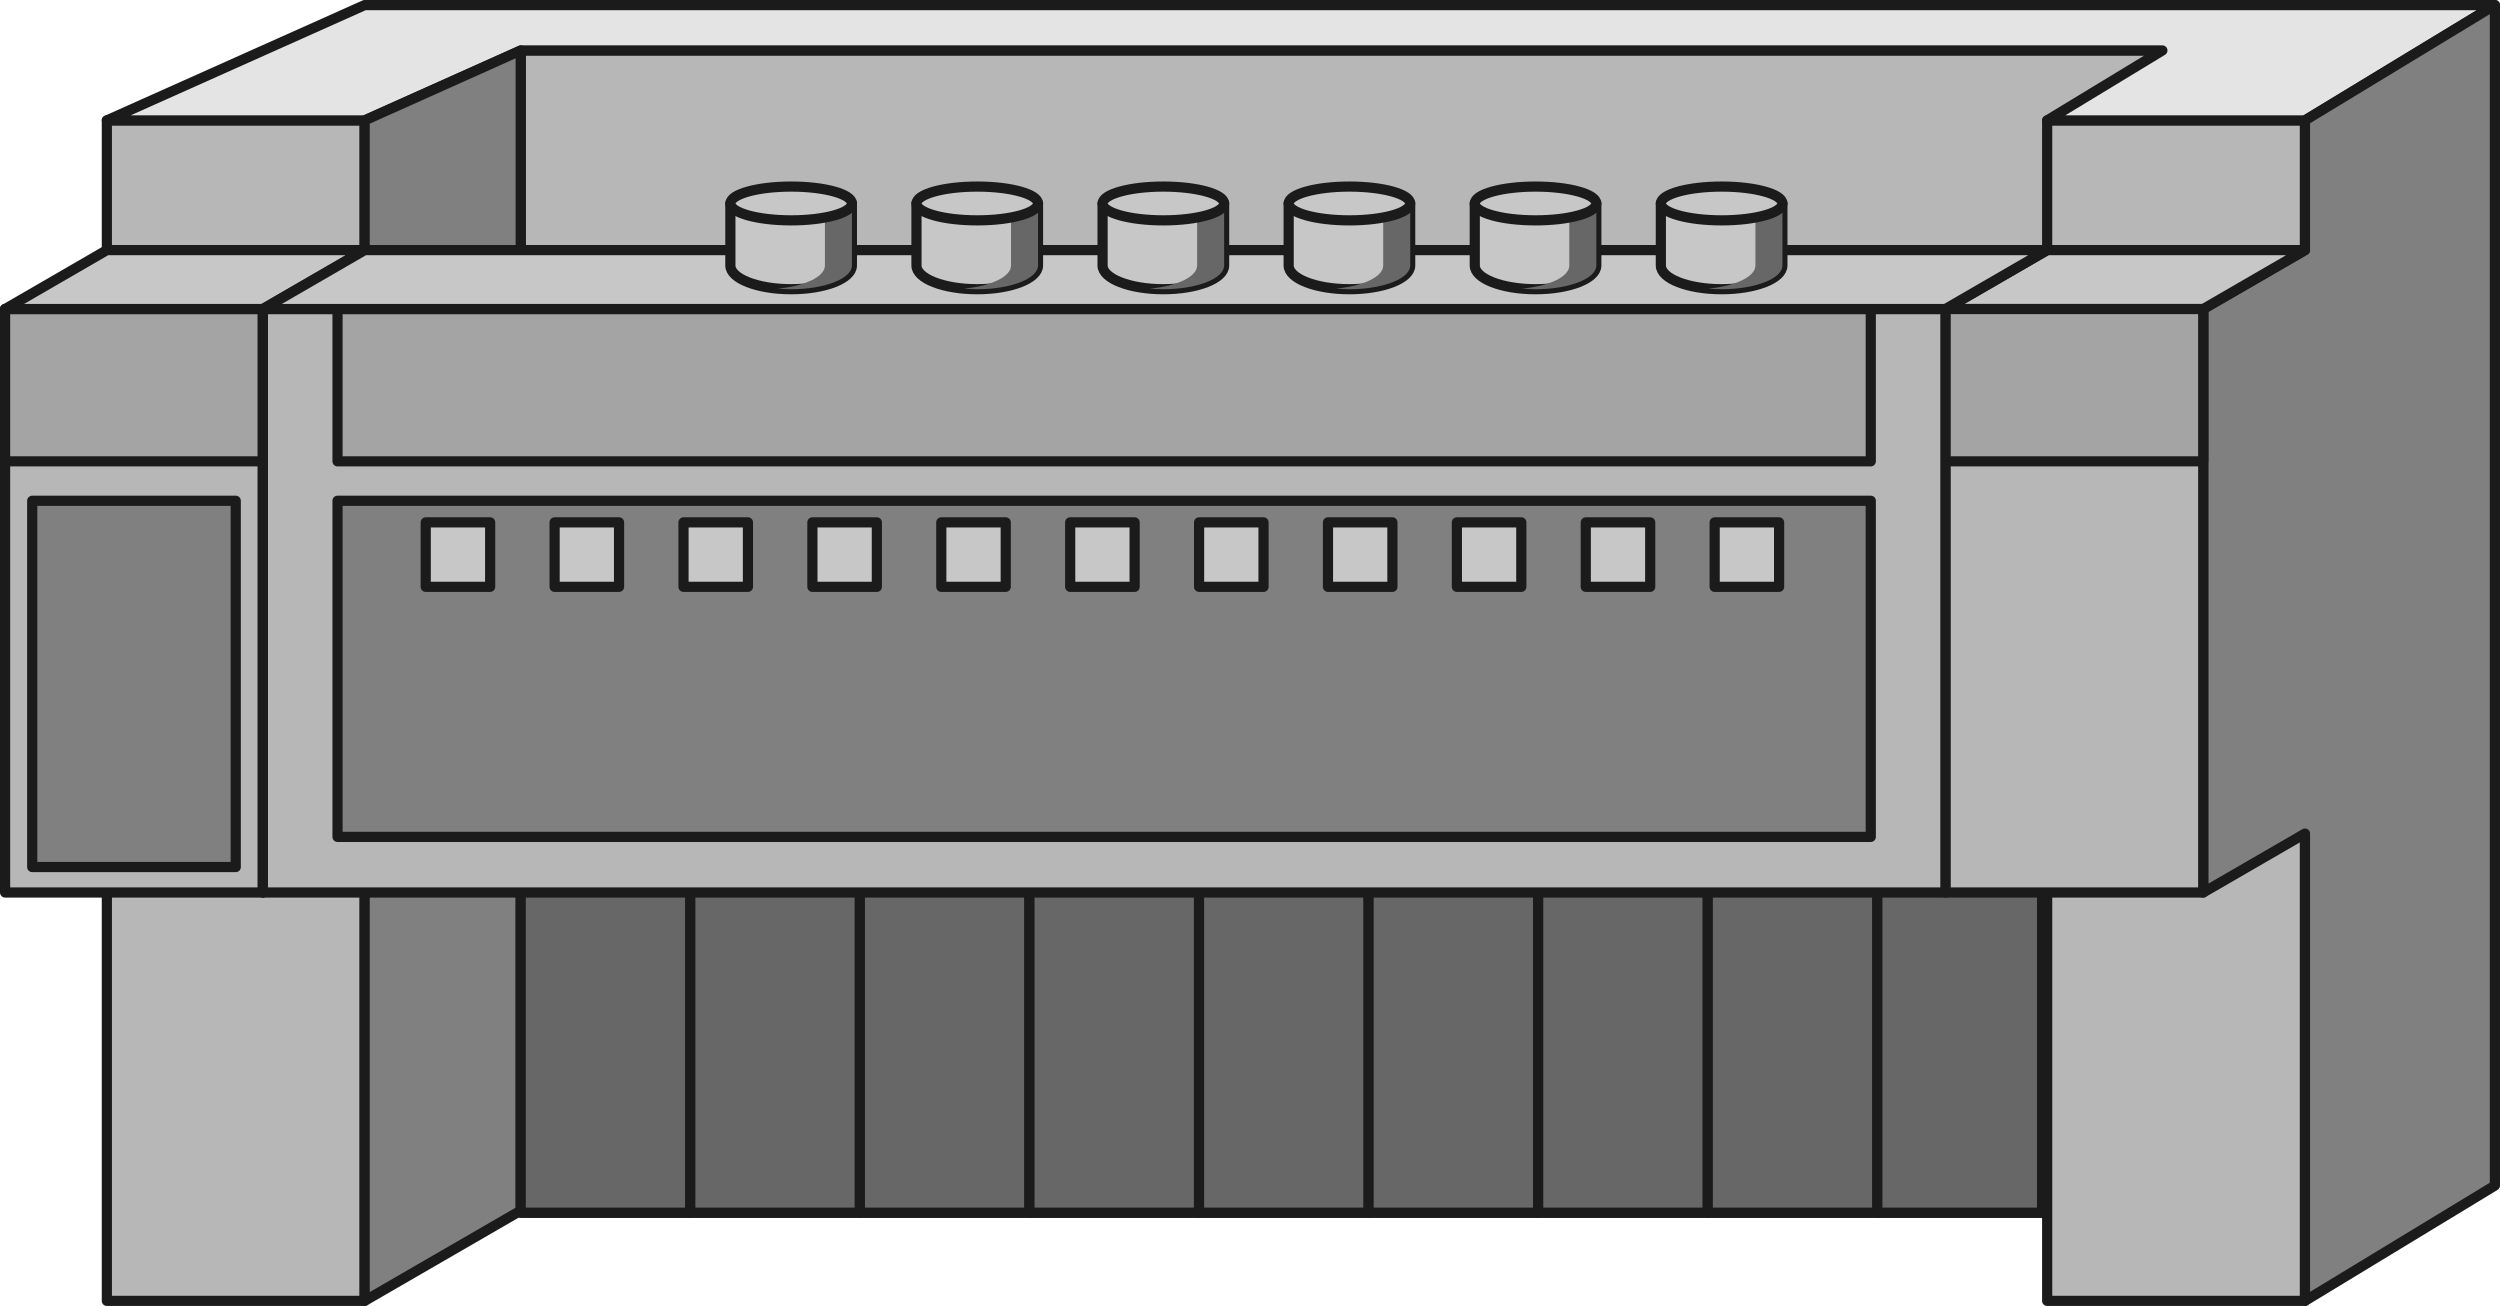 <?xml version="1.0" encoding="UTF-8" standalone="no"?>
<svg
   xmlns:dc="http://purl.org/dc/elements/1.1/"
   xmlns:cc="http://creativecommons.org/ns#"
   xmlns:rdf="http://www.w3.org/1999/02/22-rdf-syntax-ns#"
   xmlns:svg="http://www.w3.org/2000/svg"
   xmlns="http://www.w3.org/2000/svg"
   xmlns:sodipodi="http://sodipodi.sourceforge.net/DTD/sodipodi-0.dtd"
   xmlns:inkscape="http://www.inkscape.org/namespaces/inkscape"
   version="1.1"
   id="图层_1"
   x="0px"
   y="0px"
   width="122.833px"
   height="64.166px"
   viewBox="313.388 204.689 122.833 64.166"
   enable-background="new 313.388 204.689 122.833 64.166"
   xml:space="preserve"
   sodipodi:docname="01-08.svg"><defs
   id="defs131" /><sodipodi:namedview
   pagecolor="#ffffff"
   bordercolor="#666666"
   borderopacity="1"
   objecttolerance="10"
   gridtolerance="10"
   guidetolerance="10"
   inkscape:pageopacity="0"
   inkscape:pageshadow="2"
   inkscape:window-width="640"
   inkscape:window-height="480"
   id="namedview129" />
<g
   id="g126">
	
		<rect
   x="318.638"
   y="210.605"
   fill="#B7B7B7"
   stroke="#1B1B1B"
   stroke-width="0.5"
   stroke-linecap="round"
   stroke-linejoin="round"
   stroke-miterlimit="10"
   width="12.667"
   height="58"
   id="rect2" />
	
		<rect
   x="338.972"
   y="207.168"
   fill="#B7B7B7"
   stroke="#1B1B1B"
   stroke-width="0.5"
   stroke-linecap="round"
   stroke-linejoin="round"
   stroke-miterlimit="10"
   width="81.333"
   height="57.104"
   id="rect4" />
	
		<rect
   x="413.972"
   y="210.605"
   fill="#B7B7B7"
   stroke="#1B1B1B"
   stroke-width="0.5"
   stroke-linecap="round"
   stroke-linejoin="round"
   stroke-miterlimit="10"
   width="12.667"
   height="58"
   id="rect6" />
	
		<polygon
   fill="#E4E4E4"
   stroke="#1B1B1B"
   stroke-width="0.5"
   stroke-linecap="round"
   stroke-linejoin="round"
   stroke-miterlimit="10"
   points="   430.388,204.939 423.304,204.939 343.972,204.939 338.972,204.939 331.305,204.939 318.638,210.605 331.305,210.605    338.989,207.168 419.633,207.168 413.972,210.605 426.639,210.605 435.971,204.939  "
   id="polygon8" />
	
		<polygon
   fill="#808080"
   stroke="#1B1B1B"
   stroke-width="0.5"
   stroke-linecap="round"
   stroke-linejoin="round"
   stroke-miterlimit="10"
   points="   426.639,210.605 426.639,216.978 421.639,219.873 421.639,248.54 426.639,245.645 426.639,268.605 435.971,262.939    435.971,204.939  "
   id="polygon10" />
	
		<rect
   x="313.638"
   y="219.873"
   fill="#B7B7B7"
   stroke="#1B1B1B"
   stroke-width="0.5"
   stroke-linecap="round"
   stroke-linejoin="round"
   stroke-miterlimit="10"
   width="12.667"
   height="28.667"
   id="rect12" />
	
		<rect
   x="313.638"
   y="219.873"
   fill="#A4A4A4"
   stroke="#1B1B1B"
   stroke-width="0.5"
   stroke-linecap="round"
   stroke-linejoin="round"
   stroke-miterlimit="10"
   width="12.667"
   height="7.483"
   id="rect14" />
	
		<rect
   x="314.971"
   y="229.293"
   fill="#808080"
   stroke="#1B1B1B"
   stroke-width="0.5"
   stroke-linecap="round"
   stroke-linejoin="round"
   stroke-miterlimit="10"
   width="10"
   height="17.997"
   id="rect16" />
	
		<polygon
   fill="#808080"
   stroke="#1B1B1B"
   stroke-width="0.5"
   stroke-linecap="round"
   stroke-linejoin="round"
   stroke-miterlimit="10"
   points="   331.305,210.605 331.305,216.958 326.305,219.873 326.305,248.54 331.305,245.625 331.305,268.605 338.972,264.169    338.972,207.168  "
   id="polygon18" />
	
		<polygon
   fill="#C7C7C7"
   stroke="#1B1B1B"
   stroke-width="0.5"
   stroke-linecap="round"
   stroke-linejoin="round"
   stroke-miterlimit="10"
   points="   331.305,216.978 318.638,216.978 313.638,219.873 326.305,219.873  "
   id="polygon20" />
	
		<rect
   x="338.972"
   y="216.978"
   fill="#676767"
   stroke="#1B1B1B"
   stroke-width="0.5"
   stroke-linecap="round"
   stroke-linejoin="round"
   stroke-miterlimit="10"
   width="8.332"
   height="47.294"
   id="rect22" />
	
		<rect
   x="347.304"
   y="216.978"
   fill="#676767"
   stroke="#1B1B1B"
   stroke-width="0.5"
   stroke-linecap="round"
   stroke-linejoin="round"
   stroke-miterlimit="10"
   width="8.332"
   height="47.294"
   id="rect24" />
	
		<rect
   x="355.636"
   y="216.978"
   fill="#676767"
   stroke="#1B1B1B"
   stroke-width="0.5"
   stroke-linecap="round"
   stroke-linejoin="round"
   stroke-miterlimit="10"
   width="8.332"
   height="47.294"
   id="rect26" />
	
		<rect
   x="363.968"
   y="216.978"
   fill="#676767"
   stroke="#1B1B1B"
   stroke-width="0.5"
   stroke-linecap="round"
   stroke-linejoin="round"
   stroke-miterlimit="10"
   width="8.332"
   height="47.294"
   id="rect28" />
	
		<rect
   x="372.3"
   y="216.978"
   fill="#676767"
   stroke="#1B1B1B"
   stroke-width="0.5"
   stroke-linecap="round"
   stroke-linejoin="round"
   stroke-miterlimit="10"
   width="8.332"
   height="47.294"
   id="rect30" />
	
		<rect
   x="380.632"
   y="216.978"
   fill="#676767"
   stroke="#1B1B1B"
   stroke-width="0.5"
   stroke-linecap="round"
   stroke-linejoin="round"
   stroke-miterlimit="10"
   width="8.332"
   height="47.294"
   id="rect32" />
	
		<rect
   x="388.964"
   y="216.978"
   fill="#676767"
   stroke="#1B1B1B"
   stroke-width="0.5"
   stroke-linecap="round"
   stroke-linejoin="round"
   stroke-miterlimit="10"
   width="8.332"
   height="47.294"
   id="rect34" />
	
		<rect
   x="397.296"
   y="216.978"
   fill="#676767"
   stroke="#1B1B1B"
   stroke-width="0.5"
   stroke-linecap="round"
   stroke-linejoin="round"
   stroke-miterlimit="10"
   width="8.332"
   height="47.294"
   id="rect36" />
	
		<rect
   x="405.628"
   y="216.978"
   fill="#676767"
   stroke="#1B1B1B"
   stroke-width="0.5"
   stroke-linecap="round"
   stroke-linejoin="round"
   stroke-miterlimit="10"
   width="8.094"
   height="47.294"
   id="rect38" />
	
		<rect
   x="408.972"
   y="219.873"
   fill="#B7B7B7"
   stroke="#1B1B1B"
   stroke-width="0.5"
   stroke-linecap="round"
   stroke-linejoin="round"
   stroke-miterlimit="10"
   width="12.667"
   height="28.667"
   id="rect40" />
	
		<polygon
   fill="#C7C7C7"
   stroke="#1B1B1B"
   stroke-width="0.5"
   stroke-linecap="round"
   stroke-linejoin="round"
   stroke-miterlimit="10"
   points="   426.639,216.978 413.972,216.978 408.972,219.873 421.639,219.873  "
   id="polygon42" />
	
		<rect
   x="408.972"
   y="219.873"
   fill="#A4A4A4"
   stroke="#1B1B1B"
   stroke-width="0.5"
   stroke-linecap="round"
   stroke-linejoin="round"
   stroke-miterlimit="10"
   width="12.667"
   height="7.483"
   id="rect44" />
	
		<rect
   x="326.305"
   y="219.873"
   fill="#B7B7B7"
   stroke="#1B1B1B"
   stroke-width="0.5"
   stroke-linecap="round"
   stroke-linejoin="round"
   stroke-miterlimit="10"
   width="82.667"
   height="28.667"
   id="rect46" />
	
		<rect
   x="329.972"
   y="229.293"
   fill="#808080"
   stroke="#1B1B1B"
   stroke-width="0.5"
   stroke-linecap="round"
   stroke-linejoin="round"
   stroke-miterlimit="10"
   width="75.333"
   height="16.515"
   id="rect48" />
	
		<rect
   x="329.972"
   y="219.873"
   fill="#A4A4A4"
   stroke="#1B1B1B"
   stroke-width="0.5"
   stroke-linecap="round"
   stroke-linejoin="round"
   stroke-miterlimit="10"
   width="75.333"
   height="7.483"
   id="rect50" />
	
		<polygon
   fill="#C7C7C7"
   stroke="#1B1B1B"
   stroke-width="0.5"
   stroke-linecap="round"
   stroke-linejoin="round"
   stroke-miterlimit="10"
   points="   413.972,216.978 331.305,216.978 326.305,219.873 408.972,219.873  "
   id="polygon52" />
	<g
   id="g102">
		<g
   id="g60">
			
				<path
   fill="#C7C7C7"
   stroke="#1B1B1B"
   stroke-width="0.5"
   stroke-linecap="round"
   stroke-linejoin="round"
   stroke-miterlimit="10"
   d="     M349.273,214.686v3.048c0,0.644,1.337,1.165,2.985,1.165c1.649,0,2.986-0.521,2.986-1.165v-3.048H349.273z"
   id="path54" />
			<path
   fill="#676767"
   d="M353.919,214.686v3.048c0,0.554-0.994,1.016-2.323,1.134c0.214,0.021,0.437,0.031,0.664,0.031     c1.649,0,2.986-0.521,2.986-1.165v-3.048H353.919z"
   id="path56" />
			
				<ellipse
   fill="#C7C7C7"
   stroke="#1B1B1B"
   stroke-width="0.5"
   stroke-linecap="round"
   stroke-linejoin="round"
   stroke-miterlimit="10"
   cx="352.26"
   cy="214.686"
   rx="2.986"
   ry="0.83"
   id="ellipse58" />
		</g>
		<g
   id="g68">
			
				<path
   fill="#C7C7C7"
   stroke="#1B1B1B"
   stroke-width="0.5"
   stroke-linecap="round"
   stroke-linejoin="round"
   stroke-miterlimit="10"
   d="     M358.417,214.686v3.048c0,0.644,1.337,1.165,2.986,1.165c1.648,0,2.985-0.521,2.985-1.165v-3.048H358.417z"
   id="path62" />
			<path
   fill="#676767"
   d="M363.063,214.686v3.048c0,0.554-0.994,1.016-2.323,1.134c0.214,0.021,0.436,0.031,0.664,0.031     c1.648,0,2.985-0.521,2.985-1.165v-3.048H363.063z"
   id="path64" />
			
				<ellipse
   fill="#C7C7C7"
   stroke="#1B1B1B"
   stroke-width="0.5"
   stroke-linecap="round"
   stroke-linejoin="round"
   stroke-miterlimit="10"
   cx="361.403"
   cy="214.686"
   rx="2.985"
   ry="0.83"
   id="ellipse66" />
		</g>
		<g
   id="g76">
			
				<path
   fill="#C7C7C7"
   stroke="#1B1B1B"
   stroke-width="0.5"
   stroke-linecap="round"
   stroke-linejoin="round"
   stroke-miterlimit="10"
   d="     M367.561,214.686v3.048c0,0.644,1.338,1.165,2.986,1.165c1.649,0,2.986-0.521,2.986-1.165v-3.048H367.561z"
   id="path70" />
			<path
   fill="#676767"
   d="M372.206,214.686v3.048c0,0.554-0.994,1.016-2.323,1.134c0.214,0.021,0.437,0.031,0.664,0.031     c1.649,0,2.986-0.521,2.986-1.165v-3.048H372.206z"
   id="path72" />
			
				<ellipse
   fill="#C7C7C7"
   stroke="#1B1B1B"
   stroke-width="0.5"
   stroke-linecap="round"
   stroke-linejoin="round"
   stroke-miterlimit="10"
   cx="370.547"
   cy="214.686"
   rx="2.986"
   ry="0.83"
   id="ellipse74" />
		</g>
		<g
   id="g84">
			
				<path
   fill="#C7C7C7"
   stroke="#1B1B1B"
   stroke-width="0.5"
   stroke-linecap="round"
   stroke-linejoin="round"
   stroke-miterlimit="10"
   d="     M376.704,214.686v3.048c0,0.644,1.337,1.165,2.986,1.165c1.648,0,2.985-0.521,2.985-1.165v-3.048H376.704z"
   id="path78" />
			<path
   fill="#676767"
   d="M381.35,214.686v3.048c0,0.554-0.993,1.016-2.322,1.134c0.214,0.021,0.436,0.031,0.664,0.031     c1.648,0,2.985-0.521,2.985-1.165v-3.048H381.35z"
   id="path80" />
			
				<ellipse
   fill="#C7C7C7"
   stroke="#1B1B1B"
   stroke-width="0.5"
   stroke-linecap="round"
   stroke-linejoin="round"
   stroke-miterlimit="10"
   cx="379.69"
   cy="214.686"
   rx="2.985"
   ry="0.83"
   id="ellipse82" />
		</g>
		<g
   id="g92">
			
				<path
   fill="#C7C7C7"
   stroke="#1B1B1B"
   stroke-width="0.5"
   stroke-linecap="round"
   stroke-linejoin="round"
   stroke-miterlimit="10"
   d="     M385.848,214.686v3.048c0,0.644,1.337,1.165,2.986,1.165s2.986-0.521,2.986-1.165v-3.048H385.848z"
   id="path86" />
			<path
   fill="#676767"
   d="M390.493,214.686v3.048c0,0.554-0.994,1.016-2.323,1.134c0.214,0.021,0.437,0.031,0.664,0.031     c1.649,0,2.986-0.521,2.986-1.165v-3.048H390.493z"
   id="path88" />
			
				<ellipse
   fill="#C7C7C7"
   stroke="#1B1B1B"
   stroke-width="0.5"
   stroke-linecap="round"
   stroke-linejoin="round"
   stroke-miterlimit="10"
   cx="388.834"
   cy="214.686"
   rx="2.986"
   ry="0.83"
   id="ellipse90" />
		</g>
		<g
   id="g100">
			
				<path
   fill="#C7C7C7"
   stroke="#1B1B1B"
   stroke-width="0.5"
   stroke-linecap="round"
   stroke-linejoin="round"
   stroke-miterlimit="10"
   d="     M394.991,214.686v3.048c0,0.644,1.337,1.165,2.985,1.165c1.649,0,2.986-0.521,2.986-1.165v-3.048H394.991z"
   id="path94" />
			<path
   fill="#676767"
   d="M399.637,214.686v3.048c0,0.554-0.994,1.016-2.322,1.134c0.214,0.021,0.436,0.031,0.663,0.031     c1.649,0,2.986-0.521,2.986-1.165v-3.048H399.637z"
   id="path96" />
			
				<ellipse
   fill="#C7C7C7"
   stroke="#1B1B1B"
   stroke-width="0.5"
   stroke-linecap="round"
   stroke-linejoin="round"
   stroke-miterlimit="10"
   cx="397.978"
   cy="214.686"
   rx="2.986"
   ry="0.83"
   id="ellipse98" />
		</g>
	</g>
	
		<rect
   x="334.305"
   y="230.355"
   fill="#C7C7C7"
   stroke="#1B1B1B"
   stroke-width="0.5"
   stroke-linecap="round"
   stroke-linejoin="round"
   stroke-miterlimit="10"
   width="3.166"
   height="3.167"
   id="rect104" />
	
		<rect
   x="340.638"
   y="230.355"
   fill="#C7C7C7"
   stroke="#1B1B1B"
   stroke-width="0.5"
   stroke-linecap="round"
   stroke-linejoin="round"
   stroke-miterlimit="10"
   width="3.166"
   height="3.167"
   id="rect106" />
	
		<rect
   x="346.971"
   y="230.355"
   fill="#C7C7C7"
   stroke="#1B1B1B"
   stroke-width="0.5"
   stroke-linecap="round"
   stroke-linejoin="round"
   stroke-miterlimit="10"
   width="3.166"
   height="3.167"
   id="rect108" />
	
		<rect
   x="353.304"
   y="230.355"
   fill="#C7C7C7"
   stroke="#1B1B1B"
   stroke-width="0.5"
   stroke-linecap="round"
   stroke-linejoin="round"
   stroke-miterlimit="10"
   width="3.166"
   height="3.167"
   id="rect110" />
	
		<rect
   x="359.637"
   y="230.355"
   fill="#C7C7C7"
   stroke="#1B1B1B"
   stroke-width="0.5"
   stroke-linecap="round"
   stroke-linejoin="round"
   stroke-miterlimit="10"
   width="3.166"
   height="3.167"
   id="rect112" />
	
		<rect
   x="365.97"
   y="230.355"
   fill="#C7C7C7"
   stroke="#1B1B1B"
   stroke-width="0.5"
   stroke-linecap="round"
   stroke-linejoin="round"
   stroke-miterlimit="10"
   width="3.166"
   height="3.167"
   id="rect114" />
	
		<rect
   x="372.303"
   y="230.355"
   fill="#C7C7C7"
   stroke="#1B1B1B"
   stroke-width="0.5"
   stroke-linecap="round"
   stroke-linejoin="round"
   stroke-miterlimit="10"
   width="3.166"
   height="3.167"
   id="rect116" />
	
		<rect
   x="378.636"
   y="230.355"
   fill="#C7C7C7"
   stroke="#1B1B1B"
   stroke-width="0.5"
   stroke-linecap="round"
   stroke-linejoin="round"
   stroke-miterlimit="10"
   width="3.166"
   height="3.167"
   id="rect118" />
	
		<rect
   x="384.969"
   y="230.355"
   fill="#C7C7C7"
   stroke="#1B1B1B"
   stroke-width="0.5"
   stroke-linecap="round"
   stroke-linejoin="round"
   stroke-miterlimit="10"
   width="3.166"
   height="3.167"
   id="rect120" />
	
		<rect
   x="391.302"
   y="230.355"
   fill="#C7C7C7"
   stroke="#1B1B1B"
   stroke-width="0.5"
   stroke-linecap="round"
   stroke-linejoin="round"
   stroke-miterlimit="10"
   width="3.166"
   height="3.167"
   id="rect122" />
	
		<rect
   x="397.635"
   y="230.355"
   fill="#C7C7C7"
   stroke="#1B1B1B"
   stroke-width="0.5"
   stroke-linecap="round"
   stroke-linejoin="round"
   stroke-miterlimit="10"
   width="3.166"
   height="3.167"
   id="rect124" />
</g>
</svg>
